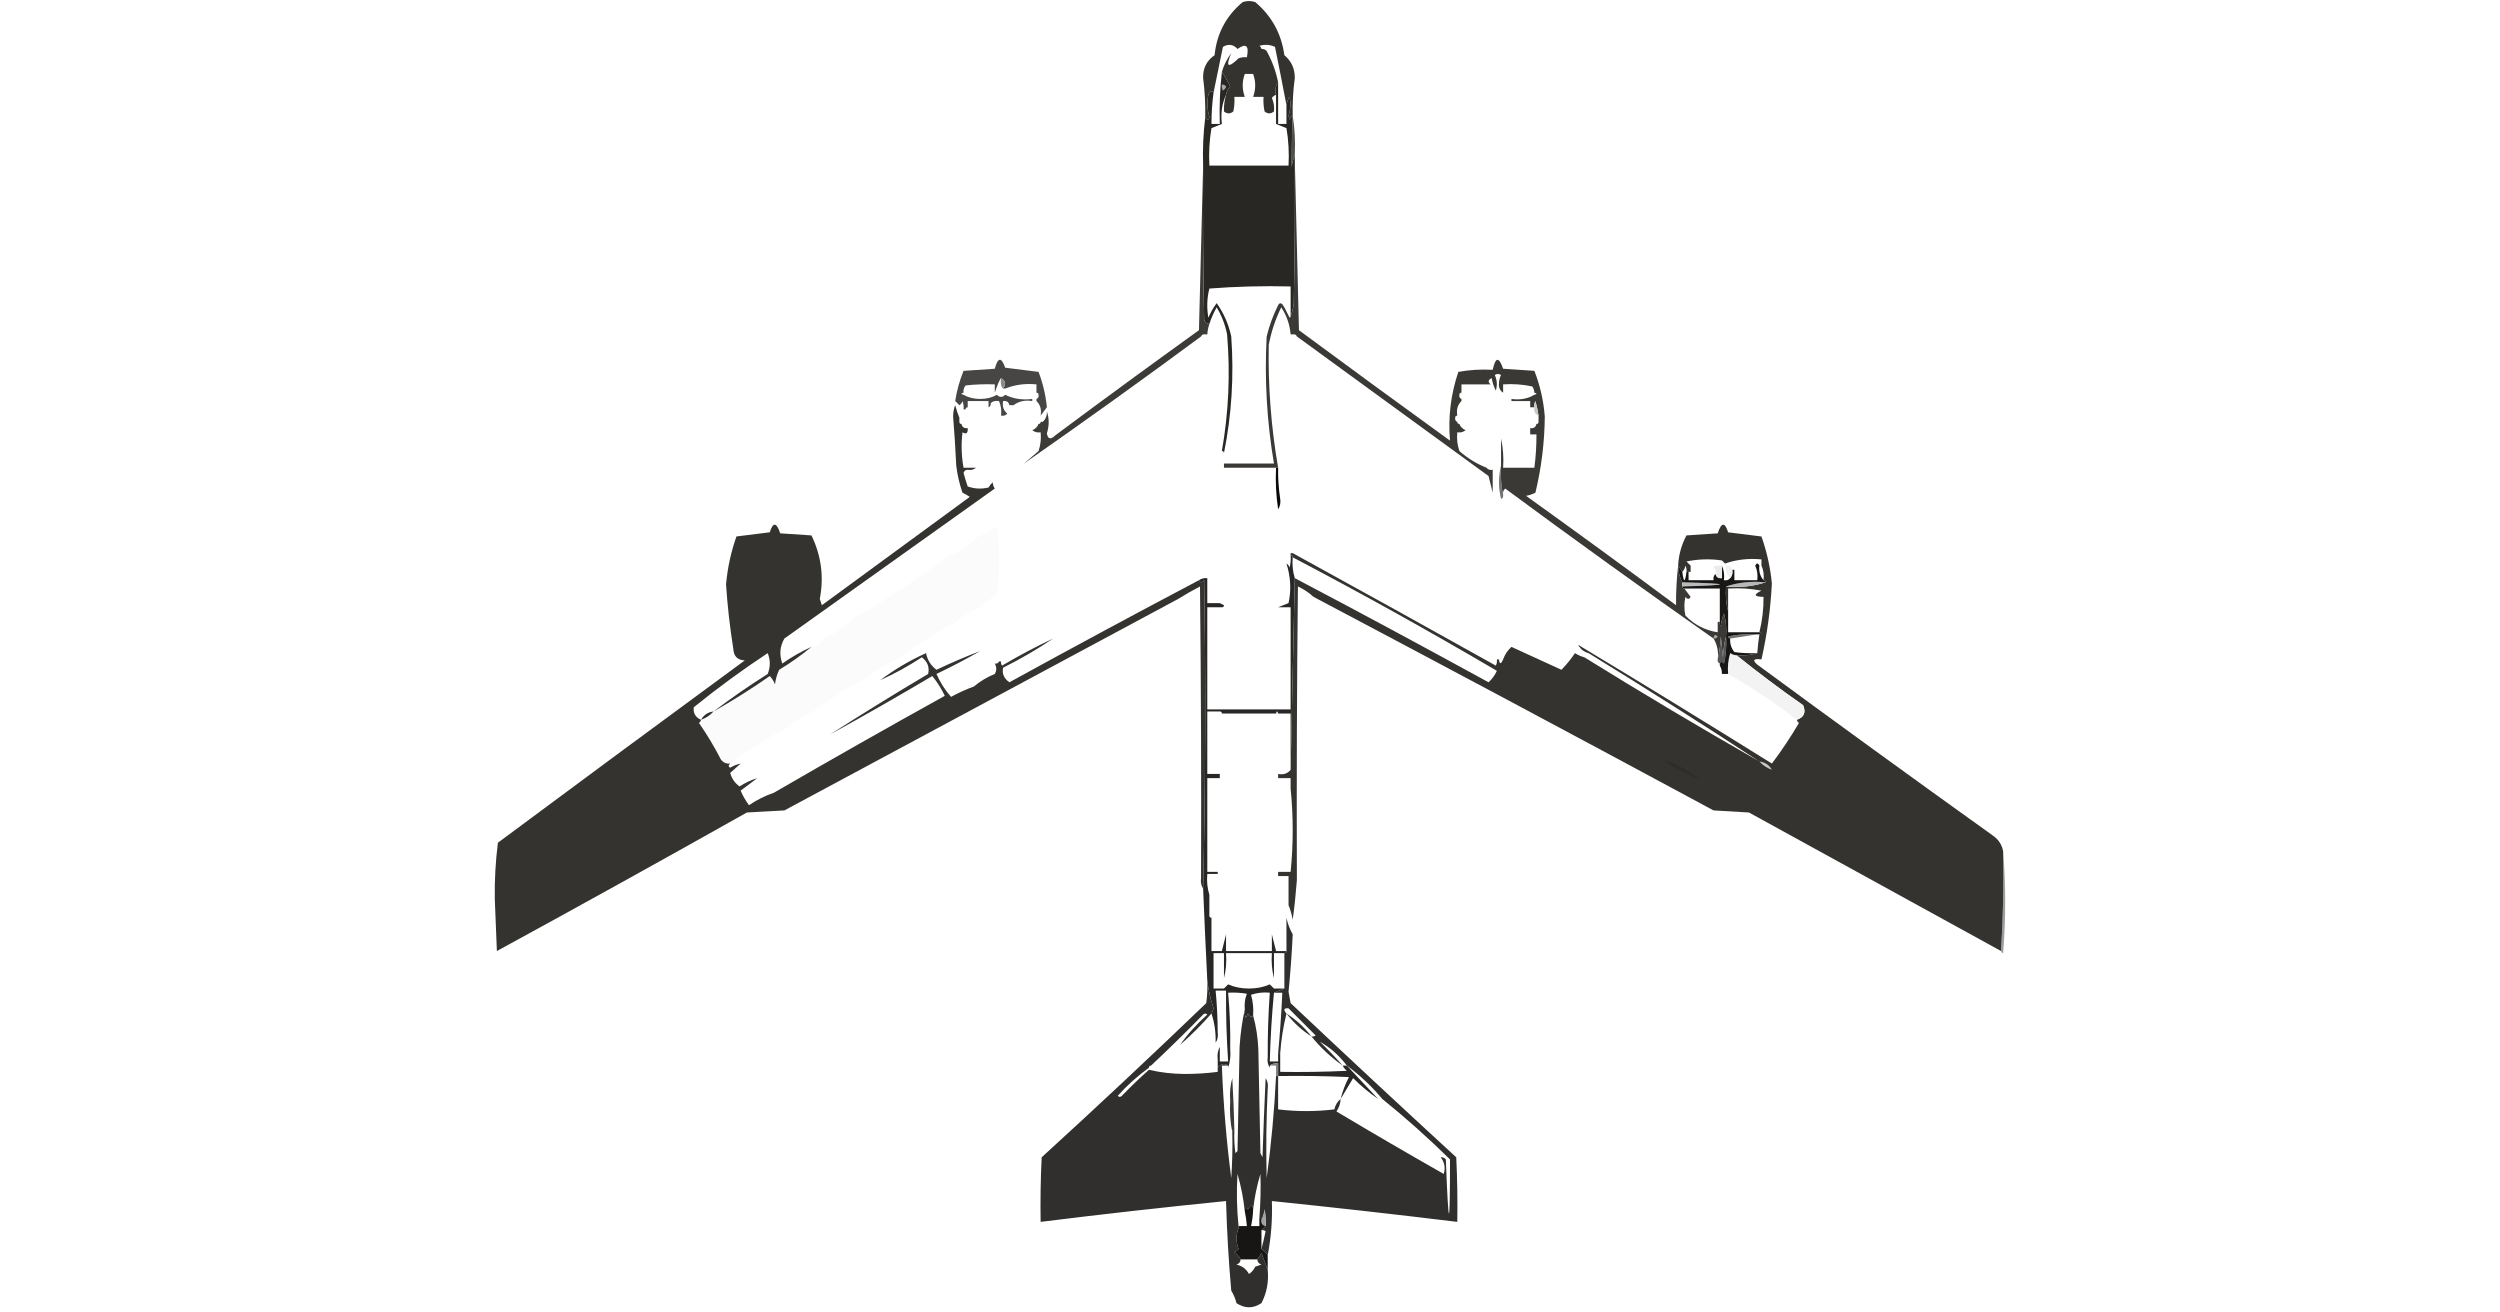<?xml version="1.0" encoding="UTF-8" standalone="no"?>
<svg
   version="1.1"
   width="1200px"
   height="630px"
   style="shape-rendering:geometricPrecision; text-rendering:geometricPrecision; image-rendering:optimizeQuality; fill-rule:evenodd; clip-rule:evenodd"
   id="svg1478"
   sodipodi:docname="B52.svg"
   inkscape:version="1.2.2 (b0a84865, 2022-12-01)"
   xmlns:inkscape="http://www.inkscape.org/namespaces/inkscape"
   xmlns:sodipodi="http://sodipodi.sourceforge.net/DTD/sodipodi-0.dtd"
   xmlns="http://www.w3.org/2000/svg"
   xmlns:svg="http://www.w3.org/2000/svg">
  <defs
     id="defs1482" />
  <sodipodi:namedview
     id="namedview1480"
     pagecolor="#ffffff"
     bordercolor="#000000"
     borderopacity="0.25"
     inkscape:showpageshadow="2"
     inkscape:pageopacity="0.0"
     inkscape:pagecheckerboard="0"
     inkscape:deskcolor="#d1d1d1"
     showgrid="false"
     inkscape:zoom="2.9968254"
     inkscape:cx="597.63242"
     inkscape:cy="525.3893"
     inkscape:window-width="1941"
     inkscape:window-height="927"
     inkscape:window-x="0"
     inkscape:window-y="44"
     inkscape:window-maximized="0"
     inkscape:current-layer="svg1478" />
  <g
     id="g188">
    <path
       style="opacity:1"
       fill="#353330"
       d="M 620.5,55.5 C 619.778,55.917 619.278,56.584 619,57.5C 618.833,56.833 618.667,56.167 618.5,55.5C 619.472,52.536 619.638,49.536 619,46.5C 618.209,47.745 617.709,49.078 617.5,50.5C 615.758,41.29 613.925,31.956 612,22.5C 609.599,21.398 607.099,21.231 604.5,22C 605.056,22.383 605.389,22.883 605.5,23.5C 606.496,23.414 607.329,23.748 608,24.5C 610.616,29.258 612.45,34.258 613.5,39.5C 612.172,41.444 611.839,43.444 612.5,45.5C 611.711,45.783 611.044,46.283 610.5,47C 611.423,49.041 611.756,51.208 611.5,53.5C 609.99,54.728 608.49,54.728 607,53.5C 606.503,51.19 606.337,48.857 606.5,46.5C 604.833,46.5 603.167,46.5 601.5,46.5C 602.833,42.833 602.833,39.167 601.5,35.5C 600.167,35.5 598.833,35.5 597.5,35.5C 596.167,39.167 596.167,42.833 597.5,46.5C 595.833,46.5 594.167,46.5 592.5,46.5C 592.663,48.857 592.497,51.19 592,53.5C 590.51,54.728 589.01,54.728 587.5,53.5C 587.401,50.763 587.735,48.096 588.5,45.5C 588.703,43.956 589.37,42.622 590.5,41.5C 589.312,38.979 587.978,36.645 586.5,34.5C 587.462,31.243 588.962,28.243 591,25.5C 588.212,32.102 589.379,32.935 594.5,28C 595.793,27.51 597.127,27.343 598.5,27.5C 599.654,21.922 598.154,20.588 594,23.5C 591.975,21.275 589.642,20.941 587,22.5C 585.46,29.967 583.96,37.301 582.5,44.5C 581.434,43.308 580.601,43.641 580,45.5C 579.283,49.045 579.45,52.545 580.5,56C 580.317,57.684 579.65,57.85 578.5,56.5C 578.654,50.141 578.321,43.808 577.5,37.5C 577.345,32.776 579.178,29.11 583,26.5C 584.031,16.143 588.531,7.643 596.5,1C 598.5,0.333 600.5,0.333 602.5,1C 610.422,7.674 615.088,16.174 616.5,26.5C 619.888,29.309 621.554,32.976 621.5,37.5C 620.692,43.474 620.359,49.474 620.5,55.5 Z"
       id="path186" />
  </g>
  <g
     id="g232">
    <path
       style="opacity:1"
       fill="#504e4b"
       d="M 620.5,55.5 C 621.49,61.645 621.823,67.978 621.5,74.5C 620.691,76.292 620.191,78.292 620,80.5C 619.975,72.176 620.141,63.843 620.5,55.5 Z"
       id="path230" />
  </g>
  <g
     id="g236">
    <path
       style="opacity:1"
       fill="#282723"
       d="M 586.5,34.5 C 587.978,36.645 589.312,38.979 590.5,41.5C 589.37,42.622 588.703,43.956 588.5,45.5C 586.564,49.715 585.897,54.381 586.5,59.5C 584.833,60.167 583.167,60.833 581.5,61.5C 580.51,67.31 580.177,73.31 580.5,79.5C 585.167,79.5 589.833,79.5 594.5,79.5C 597.833,79.5 601.167,79.5 604.5,79.5C 609.167,79.5 613.833,79.5 618.5,79.5C 618.823,73.31 618.49,67.31 617.5,61.5C 615.833,60.833 614.167,60.167 612.5,59.5C 612.5,54.833 612.5,50.167 612.5,45.5C 611.839,43.444 612.172,41.444 613.5,39.5C 613.5,46.167 613.5,52.833 613.5,59.5C 614.833,59.5 616.167,59.5 617.5,59.5C 617.5,56.5 617.5,53.5 617.5,50.5C 617.709,49.078 618.209,47.745 619,46.5C 619.638,49.536 619.472,52.536 618.5,55.5C 618.667,56.167 618.833,56.833 619,57.5C 619.278,56.584 619.778,55.917 620.5,55.5C 620.141,63.843 619.975,72.176 620,80.5C 620.191,78.292 620.691,76.292 621.5,74.5C 621.5,75.167 621.5,75.833 621.5,76.5C 621.667,99.502 621.5,122.502 621,145.5C 620.809,147.708 620.309,149.708 619.5,151.5C 619.5,146.833 619.5,142.167 619.5,137.5C 606.323,137.171 593.323,137.505 580.5,138.5C 579.352,142.981 579.185,147.648 580,152.5C 581.08,150.004 582.414,147.67 584,145.5C 587.404,150.314 589.738,155.647 591,161.5C 592.364,180.476 591.197,199.142 587.5,217.5C 587.5,216.833 587.167,216.5 586.5,216.5C 589.757,197.917 590.59,179.251 589,160.5C 588.094,155.874 586.427,151.54 584,147.5C 582.546,150.071 581.38,152.738 580.5,155.5C 579.25,155.423 578.417,154.756 578,153.5C 577.5,128.836 577.333,104.169 577.5,79.5C 577.233,71.778 577.566,64.111 578.5,56.5C 579.65,57.85 580.317,57.684 580.5,56C 579.45,52.545 579.283,49.045 580,45.5C 580.601,43.641 581.434,43.308 582.5,44.5C 581.836,49.472 581.503,54.472 581.5,59.5C 582.833,59.5 584.167,59.5 585.5,59.5C 585.227,51.112 585.56,42.779 586.5,34.5 Z"
       id="path234" />
  </g>
  <g
     id="g268">
    <path
       style="opacity:1"
       fill="#a8a8a8"
       d="M 586.5,40.5 C 588.973,40.947 589.14,41.947 587,43.5C 586.517,42.552 586.351,41.552 586.5,40.5 Z"
       id="path266" />
  </g>
  <g
     id="g336">
    <path
       style="opacity:1"
       fill="#474644"
       d="M 502.5,195.5 C 501.5,196.833 500.5,198.167 499.5,199.5C 500.01,196.612 499.344,194.279 497.5,192.5C 497.5,192.167 497.5,191.833 497.5,191.5C 498.338,191.158 498.672,190.492 498.5,189.5C 498.5,188.833 498.167,188.5 497.5,188.5C 497.5,187.167 497.5,185.833 497.5,184.5C 492.193,183.974 487.193,184.64 482.5,186.5C 482.167,186.5 481.833,186.5 481.5,186.5C 483.023,184.414 482.69,182.748 480.5,181.5C 479.765,182.361 478.765,184.694 477.5,188.5C 477.5,187.167 477.5,185.833 477.5,184.5C 472.821,184.334 468.155,184.501 463.5,185C 462.663,186.011 462.33,187.178 462.5,188.5C 461.167,188.833 461.167,189.167 462.5,189.5C 464.743,190.812 467.41,191.478 470.5,191.5C 473.59,191.478 476.257,190.812 478.5,189.5C 479.833,190.833 481.167,190.833 482.5,189.5C 486.373,191.43 490.706,192.097 495.5,191.5C 495.5,191.833 495.5,192.167 495.5,192.5C 491.988,191.945 488.988,192.612 486.5,194.5C 486.167,194.5 485.833,194.5 485.5,194.5C 485.167,194.5 484.833,194.5 484.5,194.5C 484.179,192.952 483.179,192.285 481.5,192.5C 481.025,195.082 481.692,197.082 483.5,198.5C 482.791,199.404 481.791,199.737 480.5,199.5C 480.802,196.941 480.468,194.607 479.5,192.5C 477.901,192.232 476.568,192.566 475.5,193.5C 475.672,194.492 475.338,195.158 474.5,195.5C 474.5,194.5 474.5,193.5 474.5,192.5C 471.167,192.5 467.833,192.5 464.5,192.5C 464.5,193.5 464.5,194.5 464.5,195.5C 463.833,195.5 463.5,195.833 463.5,196.5C 463.167,196.5 462.833,196.5 462.5,196.5C 462.657,195.127 462.49,193.793 462,192.5C 461.722,193.416 461.222,194.082 460.5,194.5C 459.833,193.833 459.167,193.167 458.5,192.5C 459.265,187.508 460.598,182.674 462.5,178C 467.5,177.667 472.5,177.333 477.5,177C 478.987,171.416 480.653,171.249 482.5,176.5C 487.833,177.167 493.167,177.833 498.5,178.5C 500.598,183.991 501.931,189.658 502.5,195.5 Z"
       id="path334" />
  </g>
  <g
     id="g340">
    <path
       style="opacity:1"
       fill="#8b8b8b"
       d="M 480.5,181.5 C 482.69,182.748 483.023,184.414 481.5,186.5C 480.482,185.708 480.149,184.041 480.5,181.5 Z"
       id="path338" />
  </g>
  <g
     id="g388">
    <path
       style="opacity:1"
       fill="#3d3b37"
       d="M 577.5,79.5 C 577.333,104.169 577.5,128.836 578,153.5C 578.417,154.756 579.25,155.423 580.5,155.5C 579.962,157.117 579.629,158.784 579.5,160.5C 579.167,160.5 578.833,160.5 578.5,160.5C 577.508,160.328 576.842,160.662 576.5,161.5C 548.427,182.246 520.094,202.579 491.5,222.5C 493.789,220.552 496.122,218.552 498.5,216.5C 499.484,213.572 499.817,210.572 499.5,207.5C 498.022,207.762 496.689,207.429 495.5,206.5C 496.993,205.859 497.993,204.859 498.5,203.5C 499.167,203.5 499.5,203.167 499.5,202.5C 499.833,202.5 500.167,202.5 500.5,202.5C 501.931,201.22 502.598,199.553 502.5,197.5C 503.664,200.84 503.664,204.34 502.5,208C 502.973,210.825 504.306,211.158 506.5,209C 529.36,191.973 552.36,175.14 575.5,158.5C 576.167,132.003 576.833,105.67 577.5,79.5 Z"
       id="path386" />
  </g>
  <g
     id="g456">
    <path
       style="opacity:1"
       fill="#727272"
       d="M 720.5,223.5 C 720.181,228.363 720.514,233.03 721.5,237.5C 721.672,238.492 721.338,239.158 720.5,239.5C 719.198,234.067 719.198,228.734 720.5,223.5 Z"
       id="path454" />
  </g>
  <g
     id="g476">
    <path
       style="opacity:1"
       fill="#090908"
       d="M 612.5,224.5 C 612.833,224.5 613.167,224.5 613.5,224.5C 613.413,229.537 613.746,234.537 614.5,239.5C 614.785,241.288 614.452,242.955 613.5,244.5C 612.503,237.866 612.17,231.2 612.5,224.5 Z"
       id="path474" />
  </g>
  <g
     id="g504">
    <path
       style="opacity:1"
       fill="#3a3936"
       d="M 621.5,76.5 C 622.167,103.67 622.833,131.003 623.5,158.5C 647.578,176.289 671.745,193.956 696,211.5C 695.036,200.272 696.369,189.272 700,178.5C 705.407,177.527 710.907,177.193 716.5,177.5C 717.836,171.298 719.502,171.131 721.5,177C 726.5,177.333 731.5,177.667 736.5,178C 739.26,185.042 740.926,192.375 741.5,200C 741.38,212.36 739.88,224.527 737,236.5C 735.601,237.227 734.101,237.727 732.5,238C 756.64,255.307 780.64,272.807 804.5,290.5C 804.453,284.052 804.787,277.719 805.5,271.5C 805.565,274.428 806.232,277.095 807.5,279.5C 807.5,280.167 807.5,280.833 807.5,281.5C 807.5,282.167 807.833,282.5 808.5,282.5C 809.5,283.833 810.5,285.167 811.5,286.5C 810.811,287.774 809.977,287.774 809,286.5C 808.333,289.5 808.333,292.5 809,295.5C 813.342,299.92 818.509,302.587 824.5,303.5C 824.5,301.833 824.5,300.167 824.5,298.5C 824.833,298.5 825.167,298.5 825.5,298.5C 825.369,299.239 825.536,299.906 826,300.5C 826.192,298.423 826.692,296.423 827.5,294.5C 828.489,298.107 828.823,301.774 828.5,305.5C 827.679,308.641 827.179,311.975 827,315.5C 826.667,312.167 826.333,308.833 826,305.5C 825.823,309.356 825.323,313.023 824.5,316.5C 824.966,312.838 824.299,309.505 822.5,306.5C 788.924,282.937 755.591,258.937 722.5,234.5C 721.614,235.325 721.281,236.325 721.5,237.5C 720.514,233.03 720.181,228.363 720.5,223.5C 720.5,219.167 720.5,214.833 720.5,210.5C 721.486,214.97 721.819,219.637 721.5,224.5C 726.5,224.5 731.5,224.5 736.5,224.5C 737.194,219.195 737.528,213.862 737.5,208.5C 736.5,208.5 735.5,208.5 734.5,208.5C 734.5,207.5 734.5,206.5 734.5,205.5C 736.179,205.715 737.179,205.048 737.5,203.5C 738.167,203.5 738.5,203.167 738.5,202.5C 738.5,201.833 738.5,201.167 738.5,200.5C 738.5,200.167 738.5,199.833 738.5,199.5C 738.162,197.146 737.662,194.813 737,192.5C 736.517,193.448 736.351,194.448 736.5,195.5C 736.167,195.5 735.833,195.5 735.5,195.5C 735.167,195.5 734.833,195.5 734.5,195.5C 734.5,194.5 734.5,193.5 734.5,192.5C 731.5,192.5 728.5,192.5 725.5,192.5C 725.5,192.167 725.5,191.833 725.5,191.5C 729.649,192.08 733.316,191.414 736.5,189.5C 737.833,189.167 737.833,188.833 736.5,188.5C 736.461,187.417 736.127,186.417 735.5,185.5C 730.88,184.507 726.214,184.173 721.5,184.5C 721.5,185.833 721.5,187.167 721.5,188.5C 719.974,187.508 719.307,186.008 719.5,184C 719.559,182.564 719.892,181.231 720.5,180C 719.5,179.333 718.5,179.333 717.5,180C 718.602,182.401 718.769,184.901 718,187.5C 717.027,185.608 716.36,183.608 716,181.5C 714.272,182.352 714.105,183.352 715.5,184.5C 710.833,184.5 706.167,184.5 701.5,184.5C 701.5,185.833 701.5,187.167 701.5,188.5C 700.833,188.5 700.5,188.833 700.5,189.5C 700.328,190.492 700.662,191.158 701.5,191.5C 701.5,191.833 701.5,192.167 701.5,192.5C 699.656,194.279 698.99,196.612 699.5,199.5C 698.833,199.5 698.5,199.833 698.5,200.5C 698.328,201.492 698.662,202.158 699.5,202.5C 699.5,203.167 699.833,203.5 700.5,203.5C 701.007,204.859 702.007,205.859 703.5,206.5C 702.311,207.429 700.978,207.762 699.5,207.5C 699.183,210.572 699.516,213.572 700.5,216.5C 704.432,219.959 708.766,222.626 713.5,224.5C 714.209,225.404 715.209,225.737 716.5,225.5C 716.5,229.167 716.5,232.833 716.5,236.5C 715.834,233.972 715.168,231.306 714.5,228.5C 683.804,206.157 653.137,183.824 622.5,161.5C 622.158,160.662 621.492,160.328 620.5,160.5C 620.167,160.5 619.833,160.5 619.5,160.5C 619.102,155.807 617.602,151.474 615,147.5C 612.213,153.194 610.213,159.194 609,165.5C 608.621,185.307 610.121,204.974 613.5,224.5C 613.167,224.5 612.833,224.5 612.5,224.5C 612.167,224.5 611.833,224.5 611.5,224.5C 603.5,224.5 595.5,224.5 587.5,224.5C 587.5,223.833 587.5,223.167 587.5,222.5C 595.5,222.5 603.5,222.5 611.5,222.5C 608.08,202.3 606.914,181.967 608,161.5C 609.27,156.293 611.104,151.293 613.5,146.5C 614.002,145.479 614.668,145.312 615.5,146C 616.305,147.113 616.972,148.279 617.5,149.5C 617.987,150.473 618.487,151.473 619,152.5C 619.399,152.272 619.565,151.938 619.5,151.5C 620.309,149.708 620.809,147.708 621,145.5C 621.5,122.502 621.667,99.502 621.5,76.5 Z"
       id="path502" />
  </g>
  <g
     id="g528">
    <path
       style="opacity:1"
       fill="#c8c8c8"
       d="M 738.5,199.5 C 736.824,198.817 736.157,197.483 736.5,195.5C 736.351,194.448 736.517,193.448 737,192.5C 737.662,194.813 738.162,197.146 738.5,199.5 Z"
       id="path526" />
  </g>
  <g
     id="g624">
    <path
       style="opacity:1"
       fill="#fbfbfb"
       d="M 470.5,291.5 C 465.657,293.418 461.323,296.084 457.5,299.5C 447.986,304.42 438.986,310.086 430.5,316.5C 425.657,318.418 421.323,321.084 417.5,324.5C 407.986,329.42 398.986,335.086 390.5,341.5C 385.657,343.418 381.323,346.084 377.5,349.5C 367.986,354.42 358.986,360.086 350.5,366.5C 348.61,366.703 347.11,366.037 346,364.5C 342.877,358.418 339.377,352.585 335.5,347C 336.056,346.617 336.389,346.117 336.5,345.5C 338.853,344.66 340.853,343.326 342.5,341.5C 351.732,336.282 360.732,330.615 369.5,324.5C 370.584,325.665 371.417,326.998 372,328.5C 372.29,326.048 372.956,323.715 374,321.5C 379.497,318.18 384.664,314.513 389.5,310.5C 392.198,310.155 394.198,308.822 395.5,306.5C 401.024,303.908 406.024,300.575 410.5,296.5C 425.714,287.612 440.38,277.945 454.5,267.5C 460.024,264.908 465.024,261.575 469.5,257.5C 472.721,256.291 475.721,254.624 478.5,252.5C 479.833,263.5 479.833,274.5 478.5,285.5C 475.508,287.171 472.841,289.171 470.5,291.5 Z"
       id="path622" />
  </g>
  <g
     id="g688">
    <path
       style="opacity:1"
       fill="#353330"
       d="M 458.5,194.5 C 459.048,196.626 459.715,198.626 460.5,200.5C 460.5,201.167 460.5,201.833 460.5,202.5C 460.5,203.167 460.833,203.5 461.5,203.5C 461.821,205.048 462.821,205.715 464.5,205.5C 464.646,207.942 463.813,208.609 462,207.5C 461.313,213.204 461.479,218.87 462.5,224.5C 464.5,224.5 466.5,224.5 468.5,224.5C 467.432,225.434 466.099,225.768 464.5,225.5C 463.503,225.47 462.836,225.97 462.5,227C 463.09,229.196 463.757,231.362 464.5,233.5C 467.784,234.657 471.118,234.824 474.5,234C 475.066,233.005 475.733,232.172 476.5,231.5C 476.557,232.609 476.89,233.609 477.5,234.5C 443.833,258.5 410.167,282.5 376.5,306.5C 374.327,310.24 373.994,314.24 375.5,318.5C 379.944,315.378 384.61,312.711 389.5,310.5C 384.664,314.513 379.497,318.18 374,321.5C 372.956,323.715 372.29,326.048 372,328.5C 371.417,326.998 370.584,325.665 369.5,324.5C 360.732,330.615 351.732,336.282 342.5,341.5C 350.85,335.168 359.517,329.168 368.5,323.5C 369.833,320.167 369.833,316.833 368.5,313.5C 356.246,321.587 344.412,330.254 333,339.5C 332.68,342.351 333.847,344.351 336.5,345.5C 336.389,346.117 336.056,346.617 335.5,347C 339.377,352.585 342.877,358.418 346,364.5C 347.11,366.037 348.61,366.703 350.5,366.5C 349.537,367.363 349.537,368.03 350.5,368.5C 352.075,367.544 353.742,366.877 355.5,366.5C 353.873,367.991 352.207,369.491 350.5,371C 351.232,373.726 352.732,375.893 355,377.5C 357.643,375.762 360.477,374.428 363.5,373.5C 360.901,375.479 358.235,377.479 355.5,379.5C 356.58,381.996 357.914,384.33 359.5,386.5C 363.243,383.962 367.243,381.962 371.5,380.5C 398.608,364.774 425.942,349.274 453.5,334C 451.861,330.544 449.861,327.377 447.5,324.5C 431.275,334.11 414.941,343.443 398.5,352.5C 413.935,342.608 429.602,332.941 445.5,323.5C 446.258,320.322 445.258,317.655 442.5,315.5C 436.1,319.699 429.433,323.366 422.5,326.5C 429.307,321.378 436.64,317.044 444.5,313.5C 445.158,316.82 446.825,319.487 449.5,321.5C 456.405,318.212 463.405,315.212 470.5,312.5C 463.719,316.392 456.719,320.059 449.5,323.5C 451.289,327.572 453.623,331.239 456.5,334.5C 460.069,332.547 463.736,330.881 467.5,329.5C 470.438,327.023 473.771,325.023 477.5,323.5C 478.434,321.905 478.434,320.239 477.5,318.5C 478.492,318.672 479.158,318.338 479.5,317.5C 479.833,317.5 480.167,317.5 480.5,317.5C 480.369,318.239 480.536,318.906 481,319.5C 488.983,314.759 497.149,310.426 505.5,306.5C 497.891,311.645 489.891,316.311 481.5,320.5C 480.883,323.306 481.883,325.639 484.5,327.5C 514.701,310.9 545.034,294.566 575.5,278.5C 576.189,279.774 577.023,279.774 578,278.5C 578.824,327.874 578.657,377.208 577.5,426.5C 576.549,425.081 576.216,423.415 576.5,421.5C 576.667,374.832 576.5,328.165 576,281.5C 572.356,283.401 568.856,285.401 565.5,287.5C 502.527,321.321 439.527,355.154 376.5,389C 370.5,389.333 364.5,389.667 358.5,390C 318.661,412.42 278.661,434.587 238.5,456.5C 238.167,448.167 237.833,439.833 237.5,431.5C 237.36,422.404 237.86,413.404 239,404.5C 278.411,375.211 317.911,346.045 357.5,317C 354.007,316.835 352.174,315.002 352,311.5C 350.35,301.221 349.184,290.888 348.5,280.5C 349.205,272.595 350.872,264.928 353.5,257.5C 358.833,256.833 364.167,256.167 369.5,255.5C 371.065,250.464 372.731,250.631 374.5,256C 379.5,256.333 384.5,256.667 389.5,257C 394.209,266.694 395.542,276.861 393.5,287.5C 393.833,288.5 394.167,289.5 394.5,290.5C 418.167,273.167 441.833,255.833 465.5,238.5C 464.372,237.738 463.205,237.071 462,236.5C 460.528,232.277 459.528,227.943 459,223.5C 458.629,215.658 458.129,207.824 457.5,200C 457.506,197.967 457.839,196.134 458.5,194.5 Z"
       id="path686" />
  </g>
  <path
     fill="#282725"
     d="m 619.5,266.5 c 0.667,0 1,0.333 1,1 -0.313,3.542 0.021,6.875 1,10 -0.659,30.764 -1.326,61.431 -2,92 0,-3.333 0,-6.667 0,-10 0,-0.333 0,-0.667 0,-1 0,-5.333 0,-10.667 0,-16 -2,0 -4,0 -6,0 -0.333,-1.333 -0.667,-1.333 -1,0 -0.333,0 -0.667,0 -1,0 -8,0 -16,0 -24,0 -0.333,0 -0.667,0 -1,0 0,-0.667 -0.333,-1 -1,-1 -2,0 -4,0 -6,0 0,5.667 0,11.333 0,17 0,0.333 0,0.667 0,1 0,4 0,8 0,12 2,0 4,0 6,0 0,0.667 0,1.333 0,2 -2,0 -4,0 -6,0 0,7.333 0,14.667 0,22 0,0.333 0,0.667 0,1 0,7.333 0,14.667 0,22 1.667,0 3.333,0 5,0 0,0.333 0,0.667 0,1 -1.667,0 -3.333,0 -5,0 -0.313,3.542 0.021,6.875 1,10 0,3.333 0,6.667 0,10 0,0.667 0.333,1 1,1 0,5.333 0,10.667 0,16 1.667,0 3.333,0 5,0 0.667,-2.667 1.333,-5.333 2,-8 0,2.667 0,5.333 0,8 7.333,0 14.667,0 22,0 0,-2.667 0,-5.333 0,-8 0.667,2.667 1.333,5.333 2,8 1.667,0 3.333,0 5,0 0,0.667 -0.333,1 -1,1 -1.667,0 -3.333,0 -5,0 0,4 0,8 0,12 -0.983,-3.798 -1.317,-7.798 -1,-12 -7.333,0 -14.667,0 -22,0 0.317,4.202 -0.017,8.202 -1,12 0,-4 0,-8 0,-12 -1.667,0 -3.333,0 -5,0 0,5.667 0,11.333 0,17 1.667,0 3.333,0 5,0 0.667,-0.667 1.333,-1.333 2,-2 2.928,1.32 6.261,1.986 10,2 3.739,-0.014 7.072,-0.68 10,-2 0.667,0.667 1.333,1.333 2,2 1.667,0 3.333,0 5,0 -1.667,0.667 -3.333,1.333 -5,2 -1.041,10.824 -1.708,21.824 -2,33 1.333,0 2.667,0 4,0 0,-1.333 0,-2.667 0,-4 0.333,0 0.667,0 1,0 0,3 0,6 0,9 10.672,0.167 21.339,0 32,-0.5 -0.881,-0.708 -1.547,-1.542 -2,-2.5 0.667,0 1.333,0 2,0 5,5.333 10,10.667 15,16 -4.253,-2.91 -8.253,-6.244 -12,-10 -2.026,3.397 -4.026,6.73 -6,10 0.906,-3.649 2.24,-7.149 4,-10.5 -11.328,-0.5 -22.662,-0.667 -34,-0.5 0,-2 0,-4 0,-6 -1.599,-0.268 -2.932,0.066 -4,1 0,0.333 0,0.667 0,1 -0.951,-1.419 -1.284,-3.085 -1,-5 -0.06,-10.35 0.274,-20.683 1,-31 -3.072,-0.317 -6.072,0.016 -9,1 0.917,3.258 1.251,6.591 1,10 -0.829,0.832 -1.662,0.499 -2.5,-1 -0.333,0.667 -0.667,1.333 -1,2 -0.49,-1.293 -0.657,-2.627 -0.5,-4 -0.268,-2.619 0.065,-5.119 1,-7.5 -2.982,-0.498 -5.982,-0.665 -9,-0.5 0.808,8.976 1.142,17.976 1,27 0.31,3.213 -0.023,6.213 -1,9 0,-0.333 0,-0.667 0,-1 -1.857,-1.265 -3.524,-0.932 -5,1 0,-1.333 0,-2.667 0,-4 -0.295,-2.235 0.039,-4.235 1,-6 0,2.333 0,4.667 0,7 1.333,0 2.667,0 4,0 -0.759,-11.317 -1.093,-22.65 -1,-34 -1.667,0 -3.333,0 -5,0 0.639,6.648 0.973,13.314 1,20 0.284,1.915 -0.049,3.581 -1,5 0.138,-4.914 -0.528,-9.581 -2,-14 0.423,-0.765 0.757,-1.598 1,-2.5 -1.503,-4.451 -2.503,-8.951 -3,-13.5 -0.741,-14.663 -1.407,-29.33 -2,-44 1.157,-49.292 1.324,-98.626 0.5,-148 -0.977,1.274 -1.811,1.274 -2.5,0 0.891,-0.61 1.891,-0.943 3,-1 0.333,0 0.667,0 1,0 0,4 0,8 0,12 2,0 4,0 6,0 0.667,0.333 1.333,0.667 2,1 0,0.667 -0.333,1 -1,1 -0.333,0 -0.667,0 -1,0 -2,0 -4,0 -6,0 0,11 0,22 0,33 0,0.333 0,0.667 0,1 0,5 0,10 0,15 2,0 4,0 6,0 0.333,0 0.667,0 1,0 0.333,0 0.667,0 1,0 8,0 16,0 24,0 0.333,0 0.667,0 1,0 0.333,0 0.667,0 1,0 2,0 4,0 6,0 0,-5 0,-10 0,-15 0,-0.333 0,-0.667 0,-1 0,-11 0,-22 0,-33 -2,0 -4,0 -6,0 1.667,-0.667 3.333,-1.333 5,-2 1.366,-6.284 1.033,-12.618 -1,-19 0.722,0.418 1.222,1.084 1.5,2 0.495,-1.973 0.662,-3.973 0.5,-6 z"
     id="path842" />
  <g
     id="g876">
    <path
       style="opacity:1"
       fill="#2d2d2c"
       d="M 342.5,341.5 C 340.853,343.326 338.853,344.66 336.5,345.5C 337.802,343.178 339.802,341.845 342.5,341.5 Z"
       id="path874" />
  </g>
  <g
     id="g996">
    <path
       style="opacity:1"
       fill="#9d9d9d"
       d="M 961.5,408.5 C 962.827,424.672 962.827,441.005 961.5,457.5C 960.893,457.376 960.56,457.043 960.5,456.5C 961.496,440.675 961.83,424.675 961.5,408.5 Z"
       id="path994" />
  </g>
  <path
     fill="#343330"
     d="m 961.5,408.5 c 0.33,16.175 -0.004,32.175 -1,48 -40.306,-22.154 -80.64,-44.321 -121,-66.5 -5.667,-0.333 -11.333,-0.667 -17,-1 -63.895,-34.446 -127.895,-68.613 -192,-102.5 -2.176,-2.015 -4.676,-3.682 -7.5,-5 -0.5,46.999 -0.667,93.999 -0.5,141 -0.494,6.492 -1.161,12.825 -2,19 -0.427,-2.51 -1.093,-4.843 -2,-7 0,-0.333 0,-0.667 0,-1 0,-4.333 0,-8.667 0,-13 -1.667,0 -3.333,0 -5,0 0,-0.667 0,-1.333 0,-2 2,0 4,0 6,0 1.333,-13.333 1.333,-26.667 0,-40 0,-1.667 0,-3.333 0,-5 -2,0 -4,0 -6,0 0,-0.667 0,-1.333 0,-2 2.582,0.475 4.582,-0.192 6,-2 0.674,-30.569 1.341,-61.236 2,-92 31.101,16.385 62.101,33.052 93,50 1.694,-1.547 3.027,-3.38 4,-5.5 -32.209,-18.939 -64.876,-37.106 -98,-54.5 0,-0.667 -0.333,-1 -1,-1 0,-0.333 0,-0.667 0,-1 0.333,0 0.667,0 1,0 32.526,17.849 65.026,35.849 97.5,54 0.483,-0.948 0.649,-1.948 0.5,-3 0.333,0 0.667,0 1,0 0.286,2.433 0.952,2.433 2,0 0.84,-2.353 2.174,-4.353 4,-6 8,3.667 16,7.333 24,11 2.404,-2.476 4.571,-5.142 6.5,-8 1.406,0.914 2.906,1.58 4.5,2 27.662,17.167 55.662,33.834 84,50 -27.043,-17.694 -54.377,-35.028 -82,-52 -2.254,-0.624 -3.921,-1.957 -5,-4 31.111,18.727 62.111,37.727 93,57 4.692,-6.205 9.026,-12.705 13,-19.5 -0.556,-0.383 -0.889,-0.883 -1,-1.5 3.45,-1.237 4.45,-3.57 3,-7 -10.992,-7.671 -21.658,-15.671 -32,-24 3.542,0.313 6.875,-0.021 10,-1 0.204,-3.018 0.537,-6.018 1,-9 1.333,-0.333 1.333,-0.667 0,-1 1.393,-5.538 2.06,-11.205 2,-17 -4.61,-0.096 -4.944,-1.096 -1,-3 -5.292,-0.995 -10.625,-1.328 -16,-1 0,3.667 0,7.333 0,11 -0.983,-3.798 -1.317,-7.798 -1,-12 6.755,0.623 13.088,-0.044 19,-2 0,-0.667 -0.333,-1 -1,-1 0.302,-2.559 -0.032,-4.893 -1,-7 0,-1 0,-2 0,-3 -6.131,-0.592 -11.964,0.075 -17.5,2 -0.5,-0.5 -1,-1 -1.5,-1.5 -5.696,-0.83 -11.363,-0.663 -17,0.5 0.743,0.682 1.409,1.349 2,2 0,1 0,2 0,3 -0.333,0 -0.667,0 -1,0 -0.333,0 -0.667,0 -1,0 0.149,-1.052 -0.017,-2.052 -0.5,-3 -0.232,1.237 -0.732,2.237 -1.5,3 -0.667,-1 -1.333,-2 -2,-3 0.262,-5.15 1.595,-9.984 4,-14.5 5,-0.333 10,-0.667 15,-1 1.769,-5.369 3.435,-5.536 5,-0.5 5.333,0.667 10.667,1.333 16,2 2.574,7.272 4.241,14.772 5,22.5 -0.611,12.336 -2.277,24.503 -5,36.5 -3.79,-0.492 -4.456,0.341 -2,2.5 37.49,27.578 75.156,54.911 113,82 2.7,1.857 4.366,4.357 5,7.5 z"
     id="path998" />
  <g
     id="g1016">
    <path
       style="opacity:1"
       fill="#2e2d2c"
       d="M 798.5,364.5 C 805.153,366.823 811.153,370.156 816.5,374.5C 812.372,372.936 808.372,371.102 804.5,369C 802.253,367.723 800.253,366.223 798.5,364.5 Z"
       id="path1014" />
  </g>
  <g
     id="g1020">
    <path
       style="opacity:1"
       fill="#c9c9c9"
       d="M 844.5,365.5 C 847.198,365.845 849.198,367.178 850.5,369.5C 848.147,368.66 846.147,367.326 844.5,365.5 Z"
       id="path1018" />
  </g>
  <g
     id="g1040">
    <path
       style="opacity:1"
       fill="#f3f3f3"
       d="M 833.5,314.5 C 843.842,322.829 854.508,330.829 865.5,338.5C 866.95,341.93 865.95,344.263 862.5,345.5C 852.024,337.425 841.024,330.092 829.5,323.5C 829.18,320.102 829.513,316.768 830.5,313.5C 831.417,314.127 832.417,314.461 833.5,314.5 Z"
       id="path1038" />
  </g>
  <g
     id="g1048">
    <path
       style="opacity:1"
       fill="#555555"
       d="M 828.5,305.5 C 828.826,309.884 828.492,314.217 827.5,318.5C 826.571,317.45 825.905,317.45 825.5,318.5C 824.662,318.158 824.328,317.492 824.5,316.5C 825.323,313.023 825.823,309.356 826,305.5C 826.333,308.833 826.667,312.167 827,315.5C 827.179,311.975 827.679,308.641 828.5,305.5 Z"
       id="path1046" />
  </g>
  <g
     id="g1068">
    <path
       style="opacity:1"
       fill="#717171"
       d="M 843.5,304.5 C 839.167,305.167 834.833,305.833 830.5,306.5C 829.957,306.44 829.624,306.107 829.5,305.5C 834.12,304.507 838.786,304.173 843.5,304.5 Z"
       id="path1066" />
  </g>
  <g
     id="g1072">
    <path
       style="opacity:1"
       fill="#a8a8a8"
       d="M 822.5,306.5 C 822.639,304.663 823.306,304.33 824.5,305.5C 824.043,306.298 823.376,306.631 822.5,306.5 Z"
       id="path1070" />
  </g>
  <g
     id="g1104">
    <path
       style="opacity:1"
       fill="#b7b7b7"
       d="M 847.5,279.5 C 841.588,281.456 835.255,282.123 828.5,281.5C 834.412,279.544 840.745,278.877 847.5,279.5 Z"
       id="path1102" />
  </g>
  <g
     id="g1108">
    <path
       style="opacity:1"
       fill="#bbbbbb"
       d="M 807.5,279.5 C 831.5,280.167 831.5,280.833 807.5,281.5C 807.5,280.833 807.5,280.167 807.5,279.5 Z"
       id="path1106" />
  </g>
  <path
     fill="#181716"
     d="m 842.5,271.5 c 0.667,-1.333 1.333,-1.333 2,0 -0.329,2.728 0.337,5.062 2,7 0.667,0 1,0.333 1,1 -6.755,-0.623 -13.088,0.044 -19,2 -0.317,4.202 0.017,8.202 1,12 0,3.333 0,6.667 0,10 5,0 10,0 15,0 1.333,0.333 1.333,0.667 0,1 -0.333,0 -0.667,0 -1,0 -4.714,-0.327 -9.38,0.007 -14,1 0.124,0.607 0.457,0.94 1,1 -0.183,2.436 0.484,4.603 2,6.5 3.652,0.499 7.318,0.665 11,0.5 -3.125,0.979 -6.458,1.313 -10,1 -1.083,-0.039 -2.083,-0.373 -3,-1 -0.987,3.268 -1.32,6.602 -1,10 -1,0 -2,0 -3,0 0.067,-1.459 -0.266,-2.792 -1,-4 0,-0.333 0,-0.667 0,-1 0.405,-1.05 1.071,-1.05 2,0 0.992,-4.283 1.326,-8.616 1,-13 0.323,-3.726 -0.011,-7.393 -1,-11 -0.808,1.923 -1.308,3.923 -1.5,6 -0.464,-0.594 -0.631,-1.261 -0.5,-2 0,-5.333 0,-10.667 0,-16 -5.667,0 -11.333,0 -17,0 -0.667,0 -1,-0.333 -1,-1 24,-0.667 24,-1.333 0,-2 -1.268,-2.405 -1.935,-5.072 -2,-8 0.667,1 1.333,2 2,3 0.667,5.333 1.333,5.333 2,0 0.333,0 0.667,0 1,0 0,1.333 0,2.667 0,4 4,0 8,0 12,0 -0.237,-1.291 0.096,-2.291 1,-3 0.321,1.548 1.321,2.215 3,2 0,-2 0,-4 0,-6 0.968,2.107 1.302,4.441 1,7 1.291,0.237 2.291,-0.096 3,-1 0.934,-1.068 1.268,-2.401 1,-4 0.333,0 0.667,0 1,0 0,1.667 0,3.333 0,5 3.667,0 7.333,0 11,0 0.302,-2.559 -0.032,-4.893 -1,-7 z"
     id="path1110" />
  <g
     id="g1120">
    <path
       style="opacity:1"
       fill="#f0f1f1"
       d="M 831.5,273.5 C 831.768,275.099 831.434,276.432 830.5,277.5C 828.692,276.082 828.025,274.082 828.5,271.5C 830.179,271.285 831.179,271.952 831.5,273.5 Z"
       id="path1118" />
  </g>
  <g
     id="g1140">
    <path
       style="opacity:1"
       fill="#ebebec"
       d="M 826.5,271.5 C 826.5,273.5 826.5,275.5 826.5,277.5C 824.821,277.715 823.821,277.048 823.5,275.5C 823.67,274.178 823.337,273.011 822.5,272C 823.793,271.51 825.127,271.343 826.5,271.5 Z"
       id="path1138" />
  </g>
  <g
     id="g1224">
    <path
       style="opacity:1"
       fill="#302f2e"
       d="M 617.5,440.5 C 618.082,443.313 619.082,445.98 620.5,448.5C 620.082,457.68 619.416,466.847 618.5,476C 618.833,477.833 619.167,479.667 619.5,481.5C 645.849,506.35 672.349,531.017 699,555.5C 699.5,565.828 699.666,576.161 699.5,586.5C 669.863,582.891 640.197,579.558 610.5,576.5C 610.803,585.389 610.137,594.056 608.5,602.5C 607.694,601.272 606.694,600.272 605.5,599.5C 606.205,596.772 606.872,593.939 607.5,591C 606.906,590.536 606.239,590.369 605.5,590.5C 606.167,589.833 606.833,589.167 607.5,588.5C 607.664,585.813 607.497,583.146 607,580.5C 606.802,582.382 606.302,584.048 605.5,585.5C 605.5,584.833 605.167,584.5 604.5,584.5C 605.061,577.499 605.228,570.499 605,563.5C 603.311,569.182 602.144,574.849 601.5,580.5C 601.225,578.158 600.392,578.158 599,580.5C 597.893,579.288 597.393,579.621 597.5,581.5C 596.898,575.512 595.731,569.512 594,563.5C 593.481,571.846 593.648,580.179 594.5,588.5C 594.5,588.833 594.5,589.167 594.5,589.5C 593.212,592.7 593.212,596.033 594.5,599.5C 593.975,600.192 593.308,600.692 592.5,601C 593.814,601.985 594.814,603.152 595.5,604.5C 595.423,605.75 594.756,606.583 593.5,607C 596.206,607.601 598.206,609.101 599.5,611.5C 600.845,610.653 601.845,609.487 602.5,608C 603.5,607.667 604.5,607.333 605.5,607C 604.244,606.583 603.577,605.75 603.5,604.5C 604.158,603.602 604.824,602.602 605.5,601.5C 606.515,604.276 607.515,606.943 608.5,609.5C 609.069,615.199 608.069,620.532 605.5,625.5C 601.5,628.167 597.5,628.167 593.5,625.5C 592.965,623.339 592.132,621.339 591,619.5C 589.732,605.188 588.899,590.855 588.5,576.5C 558.797,579.473 529.13,582.806 499.5,586.5C 499.334,576.161 499.5,565.828 500,555.5C 526.635,531.2 552.968,506.533 579,481.5C 579.499,477.848 579.665,474.182 579.5,470.5C 579.997,475.049 580.997,479.549 582.5,484C 582.257,484.902 581.923,485.735 581.5,486.5C 576.833,491.833 571.833,496.833 566.5,501.5C 569.93,496.53 574.263,491.697 579.5,487C 578.833,486.333 578.167,486.333 577.5,487C 569.272,495.396 560.938,503.563 552.5,511.5C 551.833,511.5 551.5,511.833 551.5,512.5C 546.092,516.4 541.092,520.9 536.5,526C 537.167,526.667 537.833,526.667 538.5,526C 542.702,521.63 547.036,517.463 551.5,513.5C 556.924,514.786 562.59,515.452 568.5,515.5C 574.011,515.499 579.344,515.166 584.5,514.5C 584.5,513.833 584.5,513.167 584.5,512.5C 585.976,510.568 587.643,510.235 589.5,511.5C 588.5,511.5 587.5,511.5 586.5,511.5C 587.171,529.576 588.671,547.576 591,565.5C 591.5,558.174 591.666,550.841 591.5,543.5C 591.5,542.833 591.833,542.5 592.5,542.5C 592.335,546.182 592.501,549.848 593,553.5C 593.333,553.167 593.667,552.833 594,552.5C 594.333,535.833 594.667,519.167 595,502.5C 595.382,496.294 596.215,490.294 597.5,484.5C 597.343,485.873 597.51,487.207 598,488.5C 598.333,487.833 598.667,487.167 599,486.5C 599.838,487.999 600.671,488.332 601.5,487.5C 602.918,492.602 603.751,497.936 604,503.5C 604.333,520.167 604.667,536.833 605,553.5C 605.333,554.167 605.667,554.833 606,555.5C 606.405,542.825 606.905,530.159 607.5,517.5C 608.451,518.919 608.784,520.585 608.5,522.5C 607.813,536.83 607.647,551.164 608,565.5C 610.204,549.24 611.704,532.906 612.5,516.5C 612.833,516.5 613.167,516.5 613.5,516.5C 613.5,521.833 613.5,527.167 613.5,532.5C 622.504,533.6 631.504,533.6 640.5,532.5C 640.957,530.402 641.957,528.736 643.5,527.5C 643.414,529.677 642.747,531.677 641.5,533.5C 658.515,543.664 675.682,553.664 693,563.5C 693.891,560.502 693.391,557.836 691.5,555.5C 692.496,555.414 693.329,555.748 694,556.5C 695.333,591.167 696,591.167 696,556.5C 685.573,546.232 674.74,536.566 663.5,527.5C 658.443,521.441 652.776,516.107 646.5,511.5C 642.822,506.638 638.488,502.805 633.5,500C 637.37,503.702 641.037,507.536 644.5,511.5C 638.819,507.483 633.819,502.816 629.5,497.5C 630.239,497.631 630.906,497.464 631.5,497C 627.167,492.667 622.833,488.333 618.5,484C 616.239,483.793 615.905,484.626 617.5,486.5C 615.981,492.655 614.981,498.989 614.5,505.5C 614.167,505.5 613.833,505.5 613.5,505.5C 614.414,495.852 615.081,486.185 615.5,476.5C 614.167,476.5 612.833,476.5 611.5,476.5C 613.167,475.833 614.833,475.167 616.5,474.5C 616.5,468.833 616.5,463.167 616.5,457.5C 617.167,457.5 617.5,457.167 617.5,456.5C 617.5,451.167 617.5,445.833 617.5,440.5 Z"
       id="path1222" />
  </g>
  <g
     id="g1288">
    <path
       style="opacity:1"
       fill="#3a3a39"
       d="M 591.5,517.5 C 591.976,525.826 592.309,534.16 592.5,542.5C 591.833,542.5 591.5,542.833 591.5,543.5C 590.513,538.695 590.179,533.695 590.5,528.5C 590.185,524.629 590.518,520.962 591.5,517.5 Z"
       id="path1286" />
  </g>
  <g
     id="g1292">
    <path
       style="opacity:1"
       fill="#2f2f2e"
       d="M 556.5,535.5 C 541.823,545.176 526.49,553.843 510.5,561.5C 525.501,552.33 540.834,543.664 556.5,535.5 Z"
       id="path1290" />
  </g>
  <g
     id="g1376">
    <path
       style="opacity:1"
       fill="#80807f"
       d="M 609.5,511.5 C 610.568,510.566 611.901,510.232 613.5,510.5C 613.5,512.5 613.5,514.5 613.5,516.5C 613.167,516.5 612.833,516.5 612.5,516.5C 612.5,514.833 612.5,513.167 612.5,511.5C 611.5,511.5 610.5,511.5 609.5,511.5 Z"
       id="path1374" />
  </g>
  <g
     id="g1400">
    <path
       style="opacity:1"
       fill="#323130"
       d="M 617.5,486.5 C 622.105,489.436 626.105,493.102 629.5,497.5C 624.895,494.564 620.895,490.898 617.5,486.5 Z"
       id="path1398" />
  </g>
  <g
     id="g1432">
    <path
       style="opacity:1"
       fill="#a1a1a1"
       d="M 607.5,588.5 C 605.952,588.179 605.285,587.179 605.5,585.5C 606.302,584.048 606.802,582.382 607,580.5C 607.497,583.146 607.664,585.813 607.5,588.5 Z"
       id="path1430" />
  </g>
  <g
     id="g1436">
    <path
       style="opacity:1"
       fill="#171615"
       d="M 601.5,580.5 C 601.425,583.206 601.092,585.873 600.5,588.5C 601.833,588.5 603.167,588.5 604.5,588.5C 604.5,587.167 604.5,585.833 604.5,584.5C 605.167,584.5 605.5,584.833 605.5,585.5C 605.285,587.179 605.952,588.179 607.5,588.5C 606.833,589.167 606.167,589.833 605.5,590.5C 605.5,593.5 605.5,596.5 605.5,599.5C 606.694,600.272 607.694,601.272 608.5,602.5C 608.5,604.833 608.5,607.167 608.5,609.5C 607.515,606.943 606.515,604.276 605.5,601.5C 604.824,602.602 604.158,603.602 603.5,604.5C 600.833,604.5 598.167,604.5 595.5,604.5C 594.814,603.152 593.814,601.985 592.5,601C 593.308,600.692 593.975,600.192 594.5,599.5C 593.212,596.033 593.212,592.7 594.5,589.5C 594.5,589.167 594.5,588.833 594.5,588.5C 595.833,588.5 597.167,588.5 598.5,588.5C 598.326,586.139 597.993,583.806 597.5,581.5C 597.393,579.621 597.893,579.288 599,580.5C 600.392,578.158 601.225,578.158 601.5,580.5 Z"
       id="path1434" />
  </g>
</svg>
